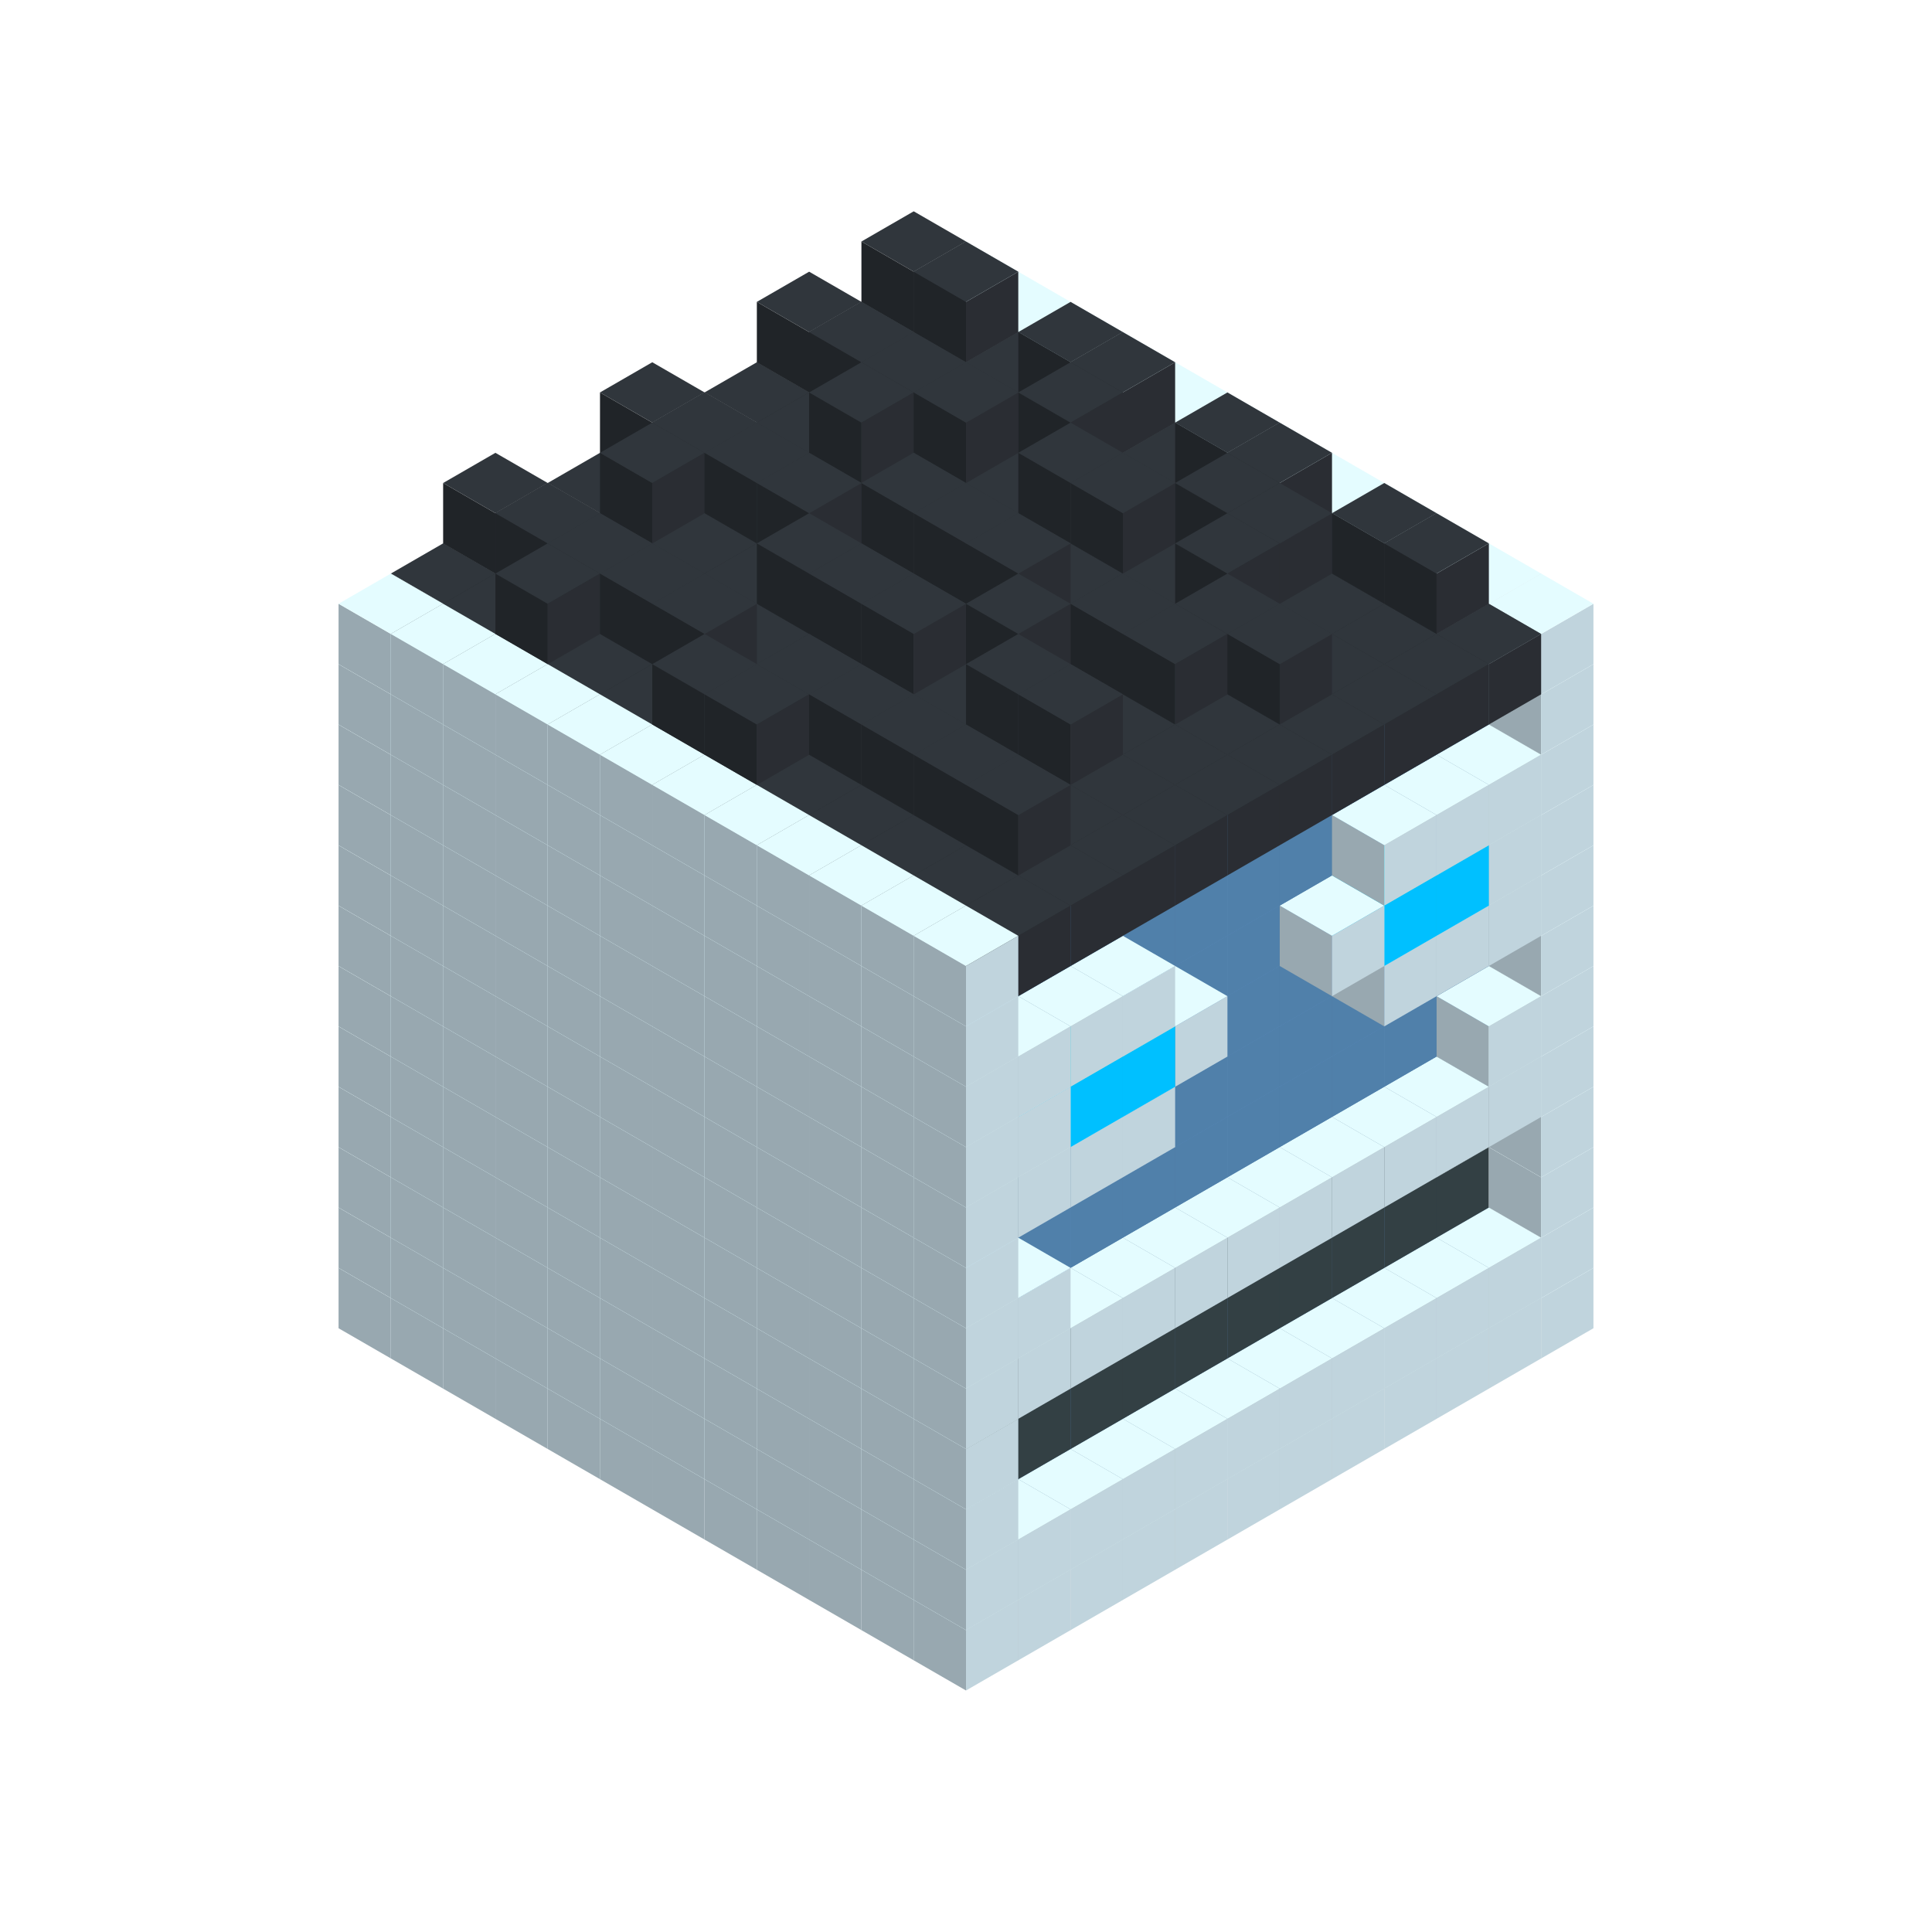 
<svg width='600' height='600' viewBox='4436371 5550000 3200000 3200000' xmlns='http://www.w3.org/2000/svg' xmlns:xlink='http://www.w3.org/1999/xlink'>
<use xlink:href='#v-0x00000004-1' transform='translate(983738,3600000)'/>
<use xlink:href='#v-0x00000004-1' transform='translate(1070341,3650000)'/>
<use xlink:href='#v-0x00000004-1' transform='translate(1156944,3700000)'/>
<use xlink:href='#v-0x00000004-1' transform='translate(1243547,3750000)'/>
<use xlink:href='#v-0x00000004-1' transform='translate(1330150,3800000)'/>
<use xlink:href='#v-0x00000004-1' transform='translate(1416753,3850000)'/>
<use xlink:href='#v-0x00000004-1' transform='translate(1503356,3900000)'/>
<use xlink:href='#v-0x00000004-1' transform='translate(1589959,3950000)'/>
<use xlink:href='#v-0x00000004-1' transform='translate(1676562,4000000)'/>
<use xlink:href='#v-0x00000004-1' transform='translate(1763165,4050000)'/>
<use xlink:href='#v-0x00000004-1' transform='translate(1849768,4100000)'/>
<use xlink:href='#v-0x00000004-1' transform='translate(2889004,3600000)'/>
<use xlink:href='#v-0x00000004-1' transform='translate(2802401,3650000)'/>
<use xlink:href='#v-0x00000004-1' transform='translate(2715798,3700000)'/>
<use xlink:href='#v-0x00000004-1' transform='translate(2629195,3750000)'/>
<use xlink:href='#v-0x00000004-1' transform='translate(2542592,3800000)'/>
<use xlink:href='#v-0x00000004-1' transform='translate(2455989,3850000)'/>
<use xlink:href='#v-0x00000004-1' transform='translate(2369386,3900000)'/>
<use xlink:href='#v-0x00000004-1' transform='translate(2282783,3950000)'/>
<use xlink:href='#v-0x00000004-1' transform='translate(2196180,4000000)'/>
<use xlink:href='#v-0x00000004-1' transform='translate(2109577,4050000)'/>
<use xlink:href='#v-0x00000004-1' transform='translate(2022974,4100000)'/>
<use xlink:href='#v-0x00000004-1' transform='translate(1936371,4150000)'/>
<use xlink:href='#v-0x00000004-1' transform='translate(983738,3500000)'/>
<use xlink:href='#v-0x00000004-1' transform='translate(1070341,3550000)'/>
<use xlink:href='#v-0x00000004-1' transform='translate(1156944,3600000)'/>
<use xlink:href='#v-0x00000004-1' transform='translate(1243547,3650000)'/>
<use xlink:href='#v-0x00000004-1' transform='translate(1330150,3700000)'/>
<use xlink:href='#v-0x00000004-1' transform='translate(1416753,3750000)'/>
<use xlink:href='#v-0x00000004-1' transform='translate(1503356,3800000)'/>
<use xlink:href='#v-0x00000004-1' transform='translate(1589959,3850000)'/>
<use xlink:href='#v-0x00000004-1' transform='translate(1676562,3900000)'/>
<use xlink:href='#v-0x00000004-1' transform='translate(1763165,3950000)'/>
<use xlink:href='#v-0x00000004-2' transform='translate(2715798,3500000)'/>
<use xlink:href='#v-0x00000004-2' transform='translate(2629195,3550000)'/>
<use xlink:href='#v-0x00000004-2' transform='translate(2542592,3600000)'/>
<use xlink:href='#v-0x00000004-2' transform='translate(2455989,3650000)'/>
<use xlink:href='#v-0x00000004-2' transform='translate(2369386,3700000)'/>
<use xlink:href='#v-0x00000004-2' transform='translate(2282783,3750000)'/>
<use xlink:href='#v-0x00000004-2' transform='translate(2196180,3800000)'/>
<use xlink:href='#v-0x00000004-2' transform='translate(2109577,3850000)'/>
<use xlink:href='#v-0x00000004-2' transform='translate(2022974,3900000)'/>
<use xlink:href='#v-0x00000004-2' transform='translate(1936371,3950000)'/>
<use xlink:href='#v-0x00000004-1' transform='translate(1849768,4000000)'/>
<use xlink:href='#v-0x00000004-1' transform='translate(2889004,3500000)'/>
<use xlink:href='#v-0x00000004-1' transform='translate(2802401,3550000)'/>
<use xlink:href='#v-0x00000004-1' transform='translate(2715798,3600000)'/>
<use xlink:href='#v-0x00000004-1' transform='translate(2629195,3650000)'/>
<use xlink:href='#v-0x00000004-1' transform='translate(2542592,3700000)'/>
<use xlink:href='#v-0x00000004-1' transform='translate(2455989,3750000)'/>
<use xlink:href='#v-0x00000004-1' transform='translate(2369386,3800000)'/>
<use xlink:href='#v-0x00000004-1' transform='translate(2282783,3850000)'/>
<use xlink:href='#v-0x00000004-1' transform='translate(2196180,3900000)'/>
<use xlink:href='#v-0x00000004-1' transform='translate(2109577,3950000)'/>
<use xlink:href='#v-0x00000004-1' transform='translate(2022974,4000000)'/>
<use xlink:href='#v-0x00000004-1' transform='translate(1936371,4050000)'/>
<use xlink:href='#v-0x00000004-1' transform='translate(983738,3400000)'/>
<use xlink:href='#v-0x00000004-1' transform='translate(1070341,3450000)'/>
<use xlink:href='#v-0x00000004-1' transform='translate(1156944,3500000)'/>
<use xlink:href='#v-0x00000004-1' transform='translate(1243547,3550000)'/>
<use xlink:href='#v-0x00000004-1' transform='translate(1330150,3600000)'/>
<use xlink:href='#v-0x00000004-1' transform='translate(1416753,3650000)'/>
<use xlink:href='#v-0x00000004-1' transform='translate(1503356,3700000)'/>
<use xlink:href='#v-0x00000004-1' transform='translate(1589959,3750000)'/>
<use xlink:href='#v-0x00000004-1' transform='translate(1676562,3800000)'/>
<use xlink:href='#v-0x00000004-1' transform='translate(1763165,3850000)'/>
<use xlink:href='#v-0x00000004-4' transform='translate(2715798,3400000)'/>
<use xlink:href='#v-0x00000004-4' transform='translate(2629195,3450000)'/>
<use xlink:href='#v-0x00000004-4' transform='translate(2542592,3500000)'/>
<use xlink:href='#v-0x00000004-4' transform='translate(2455989,3550000)'/>
<use xlink:href='#v-0x00000004-4' transform='translate(2369386,3600000)'/>
<use xlink:href='#v-0x00000004-4' transform='translate(2282783,3650000)'/>
<use xlink:href='#v-0x00000004-4' transform='translate(2196180,3700000)'/>
<use xlink:href='#v-0x00000004-4' transform='translate(2109577,3750000)'/>
<use xlink:href='#v-0x00000004-4' transform='translate(2022974,3800000)'/>
<use xlink:href='#v-0x00000004-4' transform='translate(1936371,3850000)'/>
<use xlink:href='#v-0x00000004-1' transform='translate(1849768,3900000)'/>
<use xlink:href='#v-0x00000004-1' transform='translate(2889004,3400000)'/>
<use xlink:href='#v-0x00000004-1' transform='translate(1936371,3950000)'/>
<use xlink:href='#v-0x00000004-1' transform='translate(983738,3300000)'/>
<use xlink:href='#v-0x00000004-1' transform='translate(1070341,3350000)'/>
<use xlink:href='#v-0x00000004-1' transform='translate(1156944,3400000)'/>
<use xlink:href='#v-0x00000004-1' transform='translate(1243547,3450000)'/>
<use xlink:href='#v-0x00000004-1' transform='translate(1330150,3500000)'/>
<use xlink:href='#v-0x00000004-1' transform='translate(1416753,3550000)'/>
<use xlink:href='#v-0x00000004-1' transform='translate(1503356,3600000)'/>
<use xlink:href='#v-0x00000004-1' transform='translate(1589959,3650000)'/>
<use xlink:href='#v-0x00000004-1' transform='translate(1676562,3700000)'/>
<use xlink:href='#v-0x00000004-1' transform='translate(1763165,3750000)'/>
<use xlink:href='#v-0x00000004-4' transform='translate(2715798,3300000)'/>
<use xlink:href='#v-0x00000004-4' transform='translate(2629195,3350000)'/>
<use xlink:href='#v-0x00000004-4' transform='translate(2542592,3400000)'/>
<use xlink:href='#v-0x00000004-4' transform='translate(2455989,3450000)'/>
<use xlink:href='#v-0x00000004-4' transform='translate(2369386,3500000)'/>
<use xlink:href='#v-0x00000004-4' transform='translate(2282783,3550000)'/>
<use xlink:href='#v-0x00000004-4' transform='translate(2196180,3600000)'/>
<use xlink:href='#v-0x00000004-4' transform='translate(2109577,3650000)'/>
<use xlink:href='#v-0x00000004-4' transform='translate(2022974,3700000)'/>
<use xlink:href='#v-0x00000004-4' transform='translate(1936371,3750000)'/>
<use xlink:href='#v-0x00000004-1' transform='translate(1849768,3800000)'/>
<use xlink:href='#v-0x00000004-1' transform='translate(2889004,3300000)'/>
<use xlink:href='#v-0x00000004-1' transform='translate(1936371,3850000)'/>
<use xlink:href='#v-0x00000004-1' transform='translate(983738,3200000)'/>
<use xlink:href='#v-0x00000004-1' transform='translate(1070341,3250000)'/>
<use xlink:href='#v-0x00000004-1' transform='translate(1156944,3300000)'/>
<use xlink:href='#v-0x00000004-1' transform='translate(1243547,3350000)'/>
<use xlink:href='#v-0x00000004-1' transform='translate(1330150,3400000)'/>
<use xlink:href='#v-0x00000004-1' transform='translate(1416753,3450000)'/>
<use xlink:href='#v-0x00000004-1' transform='translate(1503356,3500000)'/>
<use xlink:href='#v-0x00000004-1' transform='translate(1589959,3550000)'/>
<use xlink:href='#v-0x00000004-1' transform='translate(1676562,3600000)'/>
<use xlink:href='#v-0x00000004-1' transform='translate(1763165,3650000)'/>
<use xlink:href='#v-0x00000004-2' transform='translate(2715798,3200000)'/>
<use xlink:href='#v-0x00000004-2' transform='translate(2629195,3250000)'/>
<use xlink:href='#v-0x00000004-2' transform='translate(2542592,3300000)'/>
<use xlink:href='#v-0x00000004-2' transform='translate(2455989,3350000)'/>
<use xlink:href='#v-0x00000004-2' transform='translate(2369386,3400000)'/>
<use xlink:href='#v-0x00000004-2' transform='translate(2282783,3450000)'/>
<use xlink:href='#v-0x00000004-2' transform='translate(2196180,3500000)'/>
<use xlink:href='#v-0x00000004-2' transform='translate(2109577,3550000)'/>
<use xlink:href='#v-0x00000004-2' transform='translate(2022974,3600000)'/>
<use xlink:href='#v-0x00000004-2' transform='translate(1936371,3650000)'/>
<use xlink:href='#v-0x00000004-1' transform='translate(1849768,3700000)'/>
<use xlink:href='#v-0x00000004-1' transform='translate(2889004,3200000)'/>
<use xlink:href='#v-0x00000004-1' transform='translate(2802401,3250000)'/>
<use xlink:href='#v-0x00000004-1' transform='translate(2715798,3300000)'/>
<use xlink:href='#v-0x00000004-1' transform='translate(2629195,3350000)'/>
<use xlink:href='#v-0x00000004-1' transform='translate(2542592,3400000)'/>
<use xlink:href='#v-0x00000004-1' transform='translate(2455989,3450000)'/>
<use xlink:href='#v-0x00000004-1' transform='translate(2369386,3500000)'/>
<use xlink:href='#v-0x00000004-1' transform='translate(2282783,3550000)'/>
<use xlink:href='#v-0x00000004-1' transform='translate(2196180,3600000)'/>
<use xlink:href='#v-0x00000004-1' transform='translate(2109577,3650000)'/>
<use xlink:href='#v-0x00000004-1' transform='translate(2022974,3700000)'/>
<use xlink:href='#v-0x00000004-1' transform='translate(1936371,3750000)'/>
<use xlink:href='#v-0x00000004-1' transform='translate(983738,3100000)'/>
<use xlink:href='#v-0x00000004-1' transform='translate(1070341,3150000)'/>
<use xlink:href='#v-0x00000004-1' transform='translate(1156944,3200000)'/>
<use xlink:href='#v-0x00000004-1' transform='translate(1243547,3250000)'/>
<use xlink:href='#v-0x00000004-1' transform='translate(1330150,3300000)'/>
<use xlink:href='#v-0x00000004-1' transform='translate(1416753,3350000)'/>
<use xlink:href='#v-0x00000004-1' transform='translate(1503356,3400000)'/>
<use xlink:href='#v-0x00000004-1' transform='translate(1589959,3450000)'/>
<use xlink:href='#v-0x00000004-1' transform='translate(1676562,3500000)'/>
<use xlink:href='#v-0x00000004-1' transform='translate(1763165,3550000)'/>
<use xlink:href='#v-0x00000004-2' transform='translate(2715798,3100000)'/>
<use xlink:href='#v-0x00000004-2' transform='translate(2629195,3150000)'/>
<use xlink:href='#v-0x00000004-2' transform='translate(2542592,3200000)'/>
<use xlink:href='#v-0x00000004-2' transform='translate(2455989,3250000)'/>
<use xlink:href='#v-0x00000004-2' transform='translate(2369386,3300000)'/>
<use xlink:href='#v-0x00000004-2' transform='translate(2282783,3350000)'/>
<use xlink:href='#v-0x00000004-2' transform='translate(2196180,3400000)'/>
<use xlink:href='#v-0x00000004-2' transform='translate(2109577,3450000)'/>
<use xlink:href='#v-0x00000004-2' transform='translate(2022974,3500000)'/>
<use xlink:href='#v-0x00000004-2' transform='translate(1936371,3550000)'/>
<use xlink:href='#v-0x00000004-1' transform='translate(1849768,3600000)'/>
<use xlink:href='#v-0x00000004-1' transform='translate(2889004,3100000)'/>
<use xlink:href='#v-0x00000004-1' transform='translate(2802401,3150000)'/>
<use xlink:href='#v-0x00000004-1' transform='translate(2022974,3600000)'/>
<use xlink:href='#v-0x00000004-1' transform='translate(1936371,3650000)'/>
<use xlink:href='#v-0x00000004-1' transform='translate(983738,3000000)'/>
<use xlink:href='#v-0x00000004-1' transform='translate(1070341,3050000)'/>
<use xlink:href='#v-0x00000004-1' transform='translate(1156944,3100000)'/>
<use xlink:href='#v-0x00000004-1' transform='translate(1243547,3150000)'/>
<use xlink:href='#v-0x00000004-1' transform='translate(1330150,3200000)'/>
<use xlink:href='#v-0x00000004-1' transform='translate(1416753,3250000)'/>
<use xlink:href='#v-0x00000004-1' transform='translate(1503356,3300000)'/>
<use xlink:href='#v-0x00000004-1' transform='translate(1589959,3350000)'/>
<use xlink:href='#v-0x00000004-1' transform='translate(1676562,3400000)'/>
<use xlink:href='#v-0x00000004-1' transform='translate(1763165,3450000)'/>
<use xlink:href='#v-0x00000004-2' transform='translate(2715798,3000000)'/>
<use xlink:href='#v-0x00000004-2' transform='translate(2629195,3050000)'/>
<use xlink:href='#v-0x00000004-2' transform='translate(2542592,3100000)'/>
<use xlink:href='#v-0x00000004-2' transform='translate(2455989,3150000)'/>
<use xlink:href='#v-0x00000004-2' transform='translate(2369386,3200000)'/>
<use xlink:href='#v-0x00000004-2' transform='translate(2282783,3250000)'/>
<use xlink:href='#v-0x00000004-2' transform='translate(2196180,3300000)'/>
<use xlink:href='#v-0x00000004-2' transform='translate(2109577,3350000)'/>
<use xlink:href='#v-0x00000004-2' transform='translate(2022974,3400000)'/>
<use xlink:href='#v-0x00000004-2' transform='translate(1936371,3450000)'/>
<use xlink:href='#v-0x00000004-1' transform='translate(1849768,3500000)'/>
<use xlink:href='#v-0x00000004-1' transform='translate(2889004,3000000)'/>
<use xlink:href='#v-0x00000004-1' transform='translate(1936371,3550000)'/>
<use xlink:href='#v-0x00000004-1' transform='translate(983738,2900000)'/>
<use xlink:href='#v-0x00000004-1' transform='translate(1070341,2950000)'/>
<use xlink:href='#v-0x00000004-1' transform='translate(1156944,3000000)'/>
<use xlink:href='#v-0x00000004-1' transform='translate(1243547,3050000)'/>
<use xlink:href='#v-0x00000004-1' transform='translate(1330150,3100000)'/>
<use xlink:href='#v-0x00000004-1' transform='translate(1416753,3150000)'/>
<use xlink:href='#v-0x00000004-1' transform='translate(1503356,3200000)'/>
<use xlink:href='#v-0x00000004-1' transform='translate(1589959,3250000)'/>
<use xlink:href='#v-0x00000004-1' transform='translate(1676562,3300000)'/>
<use xlink:href='#v-0x00000004-1' transform='translate(1763165,3350000)'/>
<use xlink:href='#v-0x00000004-2' transform='translate(2715798,2900000)'/>
<use xlink:href='#v-0x00000004-2' transform='translate(2629195,2950000)'/>
<use xlink:href='#v-0x00000004-2' transform='translate(2542592,3000000)'/>
<use xlink:href='#v-0x00000004-2' transform='translate(2455989,3050000)'/>
<use xlink:href='#v-0x00000004-2' transform='translate(2369386,3100000)'/>
<use xlink:href='#v-0x00000004-2' transform='translate(2282783,3150000)'/>
<use xlink:href='#v-0x00000004-2' transform='translate(2196180,3200000)'/>
<use xlink:href='#v-0x00000004-2' transform='translate(2109577,3250000)'/>
<use xlink:href='#v-0x00000004-2' transform='translate(2022974,3300000)'/>
<use xlink:href='#v-0x00000004-2' transform='translate(1936371,3350000)'/>
<use xlink:href='#v-0x00000004-1' transform='translate(1849768,3400000)'/>
<use xlink:href='#v-0x00000004-1' transform='translate(2889004,2900000)'/>
<use xlink:href='#v-0x00000004-1' transform='translate(2802401,2950000)'/>
<use xlink:href='#v-0x00000004-1' transform='translate(2715798,3000000)'/>
<use xlink:href='#v-0x00000004-1' transform='translate(2629195,3050000)'/>
<use xlink:href='#v-0x00000004-1' transform='translate(2196180,3300000)'/>
<use xlink:href='#v-0x00000004-1' transform='translate(2109577,3350000)'/>
<use xlink:href='#v-0x00000004-1' transform='translate(2022974,3400000)'/>
<use xlink:href='#v-0x00000004-1' transform='translate(1936371,3450000)'/>
<use xlink:href='#v-0x00000004-1' transform='translate(983738,2800000)'/>
<use xlink:href='#v-0x00000004-1' transform='translate(1070341,2850000)'/>
<use xlink:href='#v-0x00000004-1' transform='translate(1156944,2900000)'/>
<use xlink:href='#v-0x00000004-1' transform='translate(1243547,2950000)'/>
<use xlink:href='#v-0x00000004-1' transform='translate(1330150,3000000)'/>
<use xlink:href='#v-0x00000004-1' transform='translate(1416753,3050000)'/>
<use xlink:href='#v-0x00000004-1' transform='translate(1503356,3100000)'/>
<use xlink:href='#v-0x00000004-1' transform='translate(1589959,3150000)'/>
<use xlink:href='#v-0x00000004-1' transform='translate(1676562,3200000)'/>
<use xlink:href='#v-0x00000004-1' transform='translate(1763165,3250000)'/>
<use xlink:href='#v-0x00000004-2' transform='translate(2715798,2800000)'/>
<use xlink:href='#v-0x00000004-2' transform='translate(2629195,2850000)'/>
<use xlink:href='#v-0x00000004-2' transform='translate(2542592,2900000)'/>
<use xlink:href='#v-0x00000004-2' transform='translate(2455989,2950000)'/>
<use xlink:href='#v-0x00000004-2' transform='translate(2369386,3000000)'/>
<use xlink:href='#v-0x00000004-2' transform='translate(2282783,3050000)'/>
<use xlink:href='#v-0x00000004-2' transform='translate(2196180,3100000)'/>
<use xlink:href='#v-0x00000004-2' transform='translate(2109577,3150000)'/>
<use xlink:href='#v-0x00000004-2' transform='translate(2022974,3200000)'/>
<use xlink:href='#v-0x00000004-2' transform='translate(1936371,3250000)'/>
<use xlink:href='#v-0x00000004-1' transform='translate(1849768,3300000)'/>
<use xlink:href='#v-0x00000004-1' transform='translate(2889004,2800000)'/>
<use xlink:href='#v-0x00000004-1' transform='translate(2802401,2850000)'/>
<use xlink:href='#v-0x00000004-3' transform='translate(2715798,2900000)'/>
<use xlink:href='#v-0x00000004-3' transform='translate(2629195,2950000)'/>
<use xlink:href='#v-0x00000004-1' transform='translate(2542592,3000000)'/>
<use xlink:href='#v-0x00000004-1' transform='translate(2282783,3150000)'/>
<use xlink:href='#v-0x00000004-3' transform='translate(2196180,3200000)'/>
<use xlink:href='#v-0x00000004-3' transform='translate(2109577,3250000)'/>
<use xlink:href='#v-0x00000004-1' transform='translate(2022974,3300000)'/>
<use xlink:href='#v-0x00000004-1' transform='translate(1936371,3350000)'/>
<use xlink:href='#v-0x00000004-1' transform='translate(983738,2700000)'/>
<use xlink:href='#v-0x00000004-1' transform='translate(1070341,2750000)'/>
<use xlink:href='#v-0x00000004-1' transform='translate(1156944,2800000)'/>
<use xlink:href='#v-0x00000004-1' transform='translate(1243547,2850000)'/>
<use xlink:href='#v-0x00000004-1' transform='translate(1330150,2900000)'/>
<use xlink:href='#v-0x00000004-1' transform='translate(1416753,2950000)'/>
<use xlink:href='#v-0x00000004-1' transform='translate(1503356,3000000)'/>
<use xlink:href='#v-0x00000004-1' transform='translate(1589959,3050000)'/>
<use xlink:href='#v-0x00000004-1' transform='translate(1676562,3100000)'/>
<use xlink:href='#v-0x00000004-1' transform='translate(1763165,3150000)'/>
<use xlink:href='#v-0x00000004-2' transform='translate(2715798,2700000)'/>
<use xlink:href='#v-0x00000004-2' transform='translate(2629195,2750000)'/>
<use xlink:href='#v-0x00000004-2' transform='translate(2542592,2800000)'/>
<use xlink:href='#v-0x00000004-2' transform='translate(2455989,2850000)'/>
<use xlink:href='#v-0x00000004-2' transform='translate(2369386,2900000)'/>
<use xlink:href='#v-0x00000004-2' transform='translate(2282783,2950000)'/>
<use xlink:href='#v-0x00000004-2' transform='translate(2196180,3000000)'/>
<use xlink:href='#v-0x00000004-2' transform='translate(2109577,3050000)'/>
<use xlink:href='#v-0x00000004-2' transform='translate(2022974,3100000)'/>
<use xlink:href='#v-0x00000004-2' transform='translate(1936371,3150000)'/>
<use xlink:href='#v-0x00000004-1' transform='translate(1849768,3200000)'/>
<use xlink:href='#v-0x00000004-1' transform='translate(2889004,2700000)'/>
<use xlink:href='#v-0x00000004-1' transform='translate(2802401,2750000)'/>
<use xlink:href='#v-0x00000004-1' transform='translate(2715798,2800000)'/>
<use xlink:href='#v-0x00000004-1' transform='translate(2629195,2850000)'/>
<use xlink:href='#v-0x00000004-1' transform='translate(2196180,3100000)'/>
<use xlink:href='#v-0x00000004-1' transform='translate(2109577,3150000)'/>
<use xlink:href='#v-0x00000004-1' transform='translate(2022974,3200000)'/>
<use xlink:href='#v-0x00000004-1' transform='translate(1936371,3250000)'/>
<use xlink:href='#v-0x00000004-1' transform='translate(983738,2600000)'/>
<use xlink:href='#v-0x00000004-1' transform='translate(1070341,2650000)'/>
<use xlink:href='#v-0x00000004-1' transform='translate(1156944,2700000)'/>
<use xlink:href='#v-0x00000004-1' transform='translate(1243547,2750000)'/>
<use xlink:href='#v-0x00000004-1' transform='translate(1330150,2800000)'/>
<use xlink:href='#v-0x00000004-1' transform='translate(1416753,2850000)'/>
<use xlink:href='#v-0x00000004-1' transform='translate(1503356,2900000)'/>
<use xlink:href='#v-0x00000004-1' transform='translate(1589959,2950000)'/>
<use xlink:href='#v-0x00000004-1' transform='translate(1676562,3000000)'/>
<use xlink:href='#v-0x00000004-1' transform='translate(1763165,3050000)'/>
<use xlink:href='#v-0x00000004-2' transform='translate(2715798,2600000)'/>
<use xlink:href='#v-0x00000004-2' transform='translate(2629195,2650000)'/>
<use xlink:href='#v-0x00000004-2' transform='translate(2542592,2700000)'/>
<use xlink:href='#v-0x00000004-2' transform='translate(2455989,2750000)'/>
<use xlink:href='#v-0x00000004-2' transform='translate(2369386,2800000)'/>
<use xlink:href='#v-0x00000004-2' transform='translate(2282783,2850000)'/>
<use xlink:href='#v-0x00000004-2' transform='translate(2196180,2900000)'/>
<use xlink:href='#v-0x00000004-2' transform='translate(2109577,2950000)'/>
<use xlink:href='#v-0x00000004-2' transform='translate(2022974,3000000)'/>
<use xlink:href='#v-0x00000004-2' transform='translate(1936371,3050000)'/>
<use xlink:href='#v-0x00000004-1' transform='translate(1849768,3100000)'/>
<use xlink:href='#v-0x00000004-1' transform='translate(2889004,2600000)'/>
<use xlink:href='#v-0x00000004-1' transform='translate(1936371,3150000)'/>
<use xlink:href='#v-0x00000004-1' transform='translate(1936371,1950000)'/>
<use xlink:href='#v-0x00000004-5' transform='translate(1849768,2000000)'/>
<use xlink:href='#v-0x00000004-5' transform='translate(1763165,2050000)'/>
<use xlink:href='#v-0x00000004-5' transform='translate(1676562,2100000)'/>
<use xlink:href='#v-0x00000004-5' transform='translate(1589959,2150000)'/>
<use xlink:href='#v-0x00000004-5' transform='translate(1503356,2200000)'/>
<use xlink:href='#v-0x00000004-5' transform='translate(1416753,2250000)'/>
<use xlink:href='#v-0x00000004-5' transform='translate(1330150,2300000)'/>
<use xlink:href='#v-0x00000004-5' transform='translate(1243547,2350000)'/>
<use xlink:href='#v-0x00000004-5' transform='translate(1156944,2400000)'/>
<use xlink:href='#v-0x00000004-5' transform='translate(1070341,2450000)'/>
<use xlink:href='#v-0x00000004-1' transform='translate(983738,2500000)'/>
<use xlink:href='#v-0x00000004-1' transform='translate(2022974,2000000)'/>
<use xlink:href='#v-0x00000004-5' transform='translate(1936371,2050000)'/>
<use xlink:href='#v-0x00000004-5' transform='translate(1849768,2100000)'/>
<use xlink:href='#v-0x00000004-5' transform='translate(1763165,2150000)'/>
<use xlink:href='#v-0x00000004-5' transform='translate(1676562,2200000)'/>
<use xlink:href='#v-0x00000004-5' transform='translate(1589959,2250000)'/>
<use xlink:href='#v-0x00000004-5' transform='translate(1503356,2300000)'/>
<use xlink:href='#v-0x00000004-5' transform='translate(1416753,2350000)'/>
<use xlink:href='#v-0x00000004-5' transform='translate(1330150,2400000)'/>
<use xlink:href='#v-0x00000004-5' transform='translate(1243547,2450000)'/>
<use xlink:href='#v-0x00000004-5' transform='translate(1156944,2500000)'/>
<use xlink:href='#v-0x00000004-1' transform='translate(1070341,2550000)'/>
<use xlink:href='#v-0x00000004-1' transform='translate(2109577,2050000)'/>
<use xlink:href='#v-0x00000004-5' transform='translate(2022974,2100000)'/>
<use xlink:href='#v-0x00000004-5' transform='translate(1936371,2150000)'/>
<use xlink:href='#v-0x00000004-5' transform='translate(1849768,2200000)'/>
<use xlink:href='#v-0x00000004-5' transform='translate(1763165,2250000)'/>
<use xlink:href='#v-0x00000004-5' transform='translate(1676562,2300000)'/>
<use xlink:href='#v-0x00000004-5' transform='translate(1589959,2350000)'/>
<use xlink:href='#v-0x00000004-5' transform='translate(1503356,2400000)'/>
<use xlink:href='#v-0x00000004-5' transform='translate(1416753,2450000)'/>
<use xlink:href='#v-0x00000004-5' transform='translate(1330150,2500000)'/>
<use xlink:href='#v-0x00000004-5' transform='translate(1243547,2550000)'/>
<use xlink:href='#v-0x00000004-1' transform='translate(1156944,2600000)'/>
<use xlink:href='#v-0x00000004-1' transform='translate(2196180,2100000)'/>
<use xlink:href='#v-0x00000004-5' transform='translate(2109577,2150000)'/>
<use xlink:href='#v-0x00000004-5' transform='translate(2022974,2200000)'/>
<use xlink:href='#v-0x00000004-5' transform='translate(1936371,2250000)'/>
<use xlink:href='#v-0x00000004-5' transform='translate(1849768,2300000)'/>
<use xlink:href='#v-0x00000004-5' transform='translate(1763165,2350000)'/>
<use xlink:href='#v-0x00000004-5' transform='translate(1676562,2400000)'/>
<use xlink:href='#v-0x00000004-5' transform='translate(1589959,2450000)'/>
<use xlink:href='#v-0x00000004-5' transform='translate(1503356,2500000)'/>
<use xlink:href='#v-0x00000004-5' transform='translate(1416753,2550000)'/>
<use xlink:href='#v-0x00000004-5' transform='translate(1330150,2600000)'/>
<use xlink:href='#v-0x00000004-1' transform='translate(1243547,2650000)'/>
<use xlink:href='#v-0x00000004-1' transform='translate(2282783,2150000)'/>
<use xlink:href='#v-0x00000004-5' transform='translate(2196180,2200000)'/>
<use xlink:href='#v-0x00000004-5' transform='translate(2109577,2250000)'/>
<use xlink:href='#v-0x00000004-5' transform='translate(2022974,2300000)'/>
<use xlink:href='#v-0x00000004-5' transform='translate(1936371,2350000)'/>
<use xlink:href='#v-0x00000004-5' transform='translate(1849768,2400000)'/>
<use xlink:href='#v-0x00000004-5' transform='translate(1763165,2450000)'/>
<use xlink:href='#v-0x00000004-5' transform='translate(1676562,2500000)'/>
<use xlink:href='#v-0x00000004-5' transform='translate(1589959,2550000)'/>
<use xlink:href='#v-0x00000004-5' transform='translate(1503356,2600000)'/>
<use xlink:href='#v-0x00000004-5' transform='translate(1416753,2650000)'/>
<use xlink:href='#v-0x00000004-1' transform='translate(1330150,2700000)'/>
<use xlink:href='#v-0x00000004-1' transform='translate(2369386,2200000)'/>
<use xlink:href='#v-0x00000004-5' transform='translate(2282783,2250000)'/>
<use xlink:href='#v-0x00000004-5' transform='translate(2196180,2300000)'/>
<use xlink:href='#v-0x00000004-5' transform='translate(2109577,2350000)'/>
<use xlink:href='#v-0x00000004-5' transform='translate(2022974,2400000)'/>
<use xlink:href='#v-0x00000004-5' transform='translate(1936371,2450000)'/>
<use xlink:href='#v-0x00000004-5' transform='translate(1849768,2500000)'/>
<use xlink:href='#v-0x00000004-5' transform='translate(1763165,2550000)'/>
<use xlink:href='#v-0x00000004-5' transform='translate(1676562,2600000)'/>
<use xlink:href='#v-0x00000004-5' transform='translate(1589959,2650000)'/>
<use xlink:href='#v-0x00000004-5' transform='translate(1503356,2700000)'/>
<use xlink:href='#v-0x00000004-1' transform='translate(1416753,2750000)'/>
<use xlink:href='#v-0x00000004-1' transform='translate(2455989,2250000)'/>
<use xlink:href='#v-0x00000004-5' transform='translate(2369386,2300000)'/>
<use xlink:href='#v-0x00000004-5' transform='translate(2282783,2350000)'/>
<use xlink:href='#v-0x00000004-5' transform='translate(2196180,2400000)'/>
<use xlink:href='#v-0x00000004-5' transform='translate(2109577,2450000)'/>
<use xlink:href='#v-0x00000004-5' transform='translate(2022974,2500000)'/>
<use xlink:href='#v-0x00000004-5' transform='translate(1936371,2550000)'/>
<use xlink:href='#v-0x00000004-5' transform='translate(1849768,2600000)'/>
<use xlink:href='#v-0x00000004-5' transform='translate(1763165,2650000)'/>
<use xlink:href='#v-0x00000004-5' transform='translate(1676562,2700000)'/>
<use xlink:href='#v-0x00000004-5' transform='translate(1589959,2750000)'/>
<use xlink:href='#v-0x00000004-1' transform='translate(1503356,2800000)'/>
<use xlink:href='#v-0x00000004-1' transform='translate(2542592,2300000)'/>
<use xlink:href='#v-0x00000004-5' transform='translate(2455989,2350000)'/>
<use xlink:href='#v-0x00000004-5' transform='translate(2369386,2400000)'/>
<use xlink:href='#v-0x00000004-5' transform='translate(2282783,2450000)'/>
<use xlink:href='#v-0x00000004-5' transform='translate(2196180,2500000)'/>
<use xlink:href='#v-0x00000004-5' transform='translate(2109577,2550000)'/>
<use xlink:href='#v-0x00000004-5' transform='translate(2022974,2600000)'/>
<use xlink:href='#v-0x00000004-5' transform='translate(1936371,2650000)'/>
<use xlink:href='#v-0x00000004-5' transform='translate(1849768,2700000)'/>
<use xlink:href='#v-0x00000004-5' transform='translate(1763165,2750000)'/>
<use xlink:href='#v-0x00000004-5' transform='translate(1676562,2800000)'/>
<use xlink:href='#v-0x00000004-1' transform='translate(1589959,2850000)'/>
<use xlink:href='#v-0x00000004-1' transform='translate(2629195,2350000)'/>
<use xlink:href='#v-0x00000004-5' transform='translate(2542592,2400000)'/>
<use xlink:href='#v-0x00000004-5' transform='translate(2455989,2450000)'/>
<use xlink:href='#v-0x00000004-5' transform='translate(2369386,2500000)'/>
<use xlink:href='#v-0x00000004-5' transform='translate(2282783,2550000)'/>
<use xlink:href='#v-0x00000004-5' transform='translate(2196180,2600000)'/>
<use xlink:href='#v-0x00000004-5' transform='translate(2109577,2650000)'/>
<use xlink:href='#v-0x00000004-5' transform='translate(2022974,2700000)'/>
<use xlink:href='#v-0x00000004-5' transform='translate(1936371,2750000)'/>
<use xlink:href='#v-0x00000004-5' transform='translate(1849768,2800000)'/>
<use xlink:href='#v-0x00000004-5' transform='translate(1763165,2850000)'/>
<use xlink:href='#v-0x00000004-1' transform='translate(1676562,2900000)'/>
<use xlink:href='#v-0x00000004-1' transform='translate(2715798,2400000)'/>
<use xlink:href='#v-0x00000004-5' transform='translate(2629195,2450000)'/>
<use xlink:href='#v-0x00000004-5' transform='translate(2542592,2500000)'/>
<use xlink:href='#v-0x00000004-5' transform='translate(2455989,2550000)'/>
<use xlink:href='#v-0x00000004-5' transform='translate(2369386,2600000)'/>
<use xlink:href='#v-0x00000004-5' transform='translate(2282783,2650000)'/>
<use xlink:href='#v-0x00000004-5' transform='translate(2196180,2700000)'/>
<use xlink:href='#v-0x00000004-5' transform='translate(2109577,2750000)'/>
<use xlink:href='#v-0x00000004-5' transform='translate(2022974,2800000)'/>
<use xlink:href='#v-0x00000004-5' transform='translate(1936371,2850000)'/>
<use xlink:href='#v-0x00000004-5' transform='translate(1849768,2900000)'/>
<use xlink:href='#v-0x00000004-1' transform='translate(1763165,2950000)'/>
<use xlink:href='#v-0x00000004-1' transform='translate(2802401,2450000)'/>
<use xlink:href='#v-0x00000004-5' transform='translate(2715798,2500000)'/>
<use xlink:href='#v-0x00000004-5' transform='translate(2629195,2550000)'/>
<use xlink:href='#v-0x00000004-5' transform='translate(2542592,2600000)'/>
<use xlink:href='#v-0x00000004-5' transform='translate(2455989,2650000)'/>
<use xlink:href='#v-0x00000004-5' transform='translate(2369386,2700000)'/>
<use xlink:href='#v-0x00000004-5' transform='translate(2282783,2750000)'/>
<use xlink:href='#v-0x00000004-5' transform='translate(2196180,2800000)'/>
<use xlink:href='#v-0x00000004-5' transform='translate(2109577,2850000)'/>
<use xlink:href='#v-0x00000004-5' transform='translate(2022974,2900000)'/>
<use xlink:href='#v-0x00000004-5' transform='translate(1936371,2950000)'/>
<use xlink:href='#v-0x00000004-1' transform='translate(1849768,3000000)'/>
<use xlink:href='#v-0x00000004-1' transform='translate(2889004,2500000)'/>
<use xlink:href='#v-0x00000004-5' transform='translate(2802401,2550000)'/>
<use xlink:href='#v-0x00000004-5' transform='translate(2715798,2600000)'/>
<use xlink:href='#v-0x00000004-5' transform='translate(2629195,2650000)'/>
<use xlink:href='#v-0x00000004-5' transform='translate(2542592,2700000)'/>
<use xlink:href='#v-0x00000004-5' transform='translate(2455989,2750000)'/>
<use xlink:href='#v-0x00000004-5' transform='translate(2369386,2800000)'/>
<use xlink:href='#v-0x00000004-5' transform='translate(2282783,2850000)'/>
<use xlink:href='#v-0x00000004-5' transform='translate(2196180,2900000)'/>
<use xlink:href='#v-0x00000004-5' transform='translate(2109577,2950000)'/>
<use xlink:href='#v-0x00000004-5' transform='translate(2022974,3000000)'/>
<use xlink:href='#v-0x00000004-1' transform='translate(1936371,3050000)'/>
<use xlink:href='#v-0x00000004-5' transform='translate(1849768,1900000)'/>
<use xlink:href='#v-0x00000004-5' transform='translate(1676562,2000000)'/>
<use xlink:href='#v-0x00000004-5' transform='translate(1416753,2150000)'/>
<use xlink:href='#v-0x00000004-5' transform='translate(1156944,2300000)'/>
<use xlink:href='#v-0x00000004-5' transform='translate(1936371,1950000)'/>
<use xlink:href='#v-0x00000004-5' transform='translate(1763165,2050000)'/>
<use xlink:href='#v-0x00000004-5' transform='translate(1503356,2200000)'/>
<use xlink:href='#v-0x00000004-5' transform='translate(1416753,2250000)'/>
<use xlink:href='#v-0x00000004-5' transform='translate(1243547,2350000)'/>
<use xlink:href='#v-0x00000004-5' transform='translate(1849768,2100000)'/>
<use xlink:href='#v-0x00000004-5' transform='translate(1763165,2150000)'/>
<use xlink:href='#v-0x00000004-5' transform='translate(1589959,2250000)'/>
<use xlink:href='#v-0x00000004-5' transform='translate(1330150,2400000)'/>
<use xlink:href='#v-0x00000004-5' transform='translate(1243547,2450000)'/>
<use xlink:href='#v-0x00000004-5' transform='translate(2109577,2050000)'/>
<use xlink:href='#v-0x00000004-5' transform='translate(1936371,2150000)'/>
<use xlink:href='#v-0x00000004-5' transform='translate(1676562,2300000)'/>
<use xlink:href='#v-0x00000004-5' transform='translate(1416753,2450000)'/>
<use xlink:href='#v-0x00000004-5' transform='translate(2196180,2100000)'/>
<use xlink:href='#v-0x00000004-5' transform='translate(2109577,2150000)'/>
<use xlink:href='#v-0x00000004-5' transform='translate(1849768,2300000)'/>
<use xlink:href='#v-0x00000004-5' transform='translate(1676562,2400000)'/>
<use xlink:href='#v-0x00000004-5' transform='translate(1503356,2500000)'/>
<use xlink:href='#v-0x00000004-5' transform='translate(2109577,2250000)'/>
<use xlink:href='#v-0x00000004-5' transform='translate(1936371,2350000)'/>
<use xlink:href='#v-0x00000004-5' transform='translate(1763165,2450000)'/>
<use xlink:href='#v-0x00000004-5' transform='translate(1503356,2600000)'/>
<use xlink:href='#v-0x00000004-5' transform='translate(2369386,2200000)'/>
<use xlink:href='#v-0x00000004-5' transform='translate(2196180,2300000)'/>
<use xlink:href='#v-0x00000004-5' transform='translate(2022974,2400000)'/>
<use xlink:href='#v-0x00000004-5' transform='translate(1849768,2500000)'/>
<use xlink:href='#v-0x00000004-5' transform='translate(1676562,2600000)'/>
<use xlink:href='#v-0x00000004-5' transform='translate(1589959,2650000)'/>
<use xlink:href='#v-0x00000004-5' transform='translate(2455989,2250000)'/>
<use xlink:href='#v-0x00000004-5' transform='translate(2369386,2300000)'/>
<use xlink:href='#v-0x00000004-5' transform='translate(2022974,2500000)'/>
<use xlink:href='#v-0x00000004-5' transform='translate(1763165,2650000)'/>
<use xlink:href='#v-0x00000004-5' transform='translate(2455989,2350000)'/>
<use xlink:href='#v-0x00000004-5' transform='translate(2369386,2400000)'/>
<use xlink:href='#v-0x00000004-5' transform='translate(2196180,2500000)'/>
<use xlink:href='#v-0x00000004-5' transform='translate(2022974,2600000)'/>
<use xlink:href='#v-0x00000004-5' transform='translate(1849768,2700000)'/>
<use xlink:href='#v-0x00000004-5' transform='translate(2629195,2350000)'/>
<use xlink:href='#v-0x00000004-5' transform='translate(2369386,2500000)'/>
<use xlink:href='#v-0x00000004-5' transform='translate(2282783,2550000)'/>
<use xlink:href='#v-0x00000004-5' transform='translate(2109577,2650000)'/>
<use xlink:href='#v-0x00000004-5' transform='translate(1936371,2750000)'/>
<use xlink:href='#v-0x00000004-5' transform='translate(2715798,2400000)'/>
<use xlink:href='#v-0x00000004-5' transform='translate(2455989,2550000)'/>
<use xlink:href='#v-0x00000004-5' transform='translate(2022974,2800000)'/>
<defs>
<g id='v-0x00000004-1'>
<polygon points='4100000,4100000 4100000,4200000 4013397,4150000 4013397,4050000' fill='#98a8b0'/>
<polygon points='4100000,4100000 4100000,4200000 4186602,4150000 4186602,4050000' fill='#c0d4dd'/>
<polygon points='4100000,4100000 4013397,4050000 4100000,4000000 4186602,4050000' fill='#e4fcff'/>
</g>
<g id='v-0x00000004-2'>
<polygon points='4100000,4100000 4100000,4200000 4013397,4150000 4013397,4050000' fill='#406488'/>
<polygon points='4100000,4100000 4100000,4200000 4186602,4150000 4186602,4050000' fill='#5080aa'/>
<polygon points='4100000,4100000 4013397,4050000 4100000,4000000 4186602,4050000' fill='#6096cc'/>
</g>
<g id='v-0x00000004-3'>
<polygon points='4100000,4100000 4100000,4200000 4013397,4150000 4013397,4050000' fill='#0098cc'/>
<polygon points='4100000,4100000 4100000,4200000 4186602,4150000 4186602,4050000' fill='#00c0ff'/>
<polygon points='4100000,4100000 4013397,4050000 4100000,4000000 4186602,4050000' fill='#00e4ff'/>
</g>
<g id='v-0x00000004-4'>
<polygon points='4100000,4100000 4100000,4200000 4013397,4150000 4013397,4050000' fill='#283034'/>
<polygon points='4100000,4100000 4100000,4200000 4186602,4150000 4186602,4050000' fill='#334044'/>
<polygon points='4100000,4100000 4013397,4050000 4100000,4000000 4186602,4050000' fill='#3c484e'/>
</g>
<g id='v-0x00000004-5'>
<polygon points='4100000,4100000 4100000,4200000 4013397,4150000 4013397,4050000' fill='#202428'/>
<polygon points='4100000,4100000 4100000,4200000 4186602,4150000 4186602,4050000' fill='#2a2d33'/>
<polygon points='4100000,4100000 4013397,4050000 4100000,4000000 4186602,4050000' fill='#30363c'/>
</g>
</defs>
</svg>
